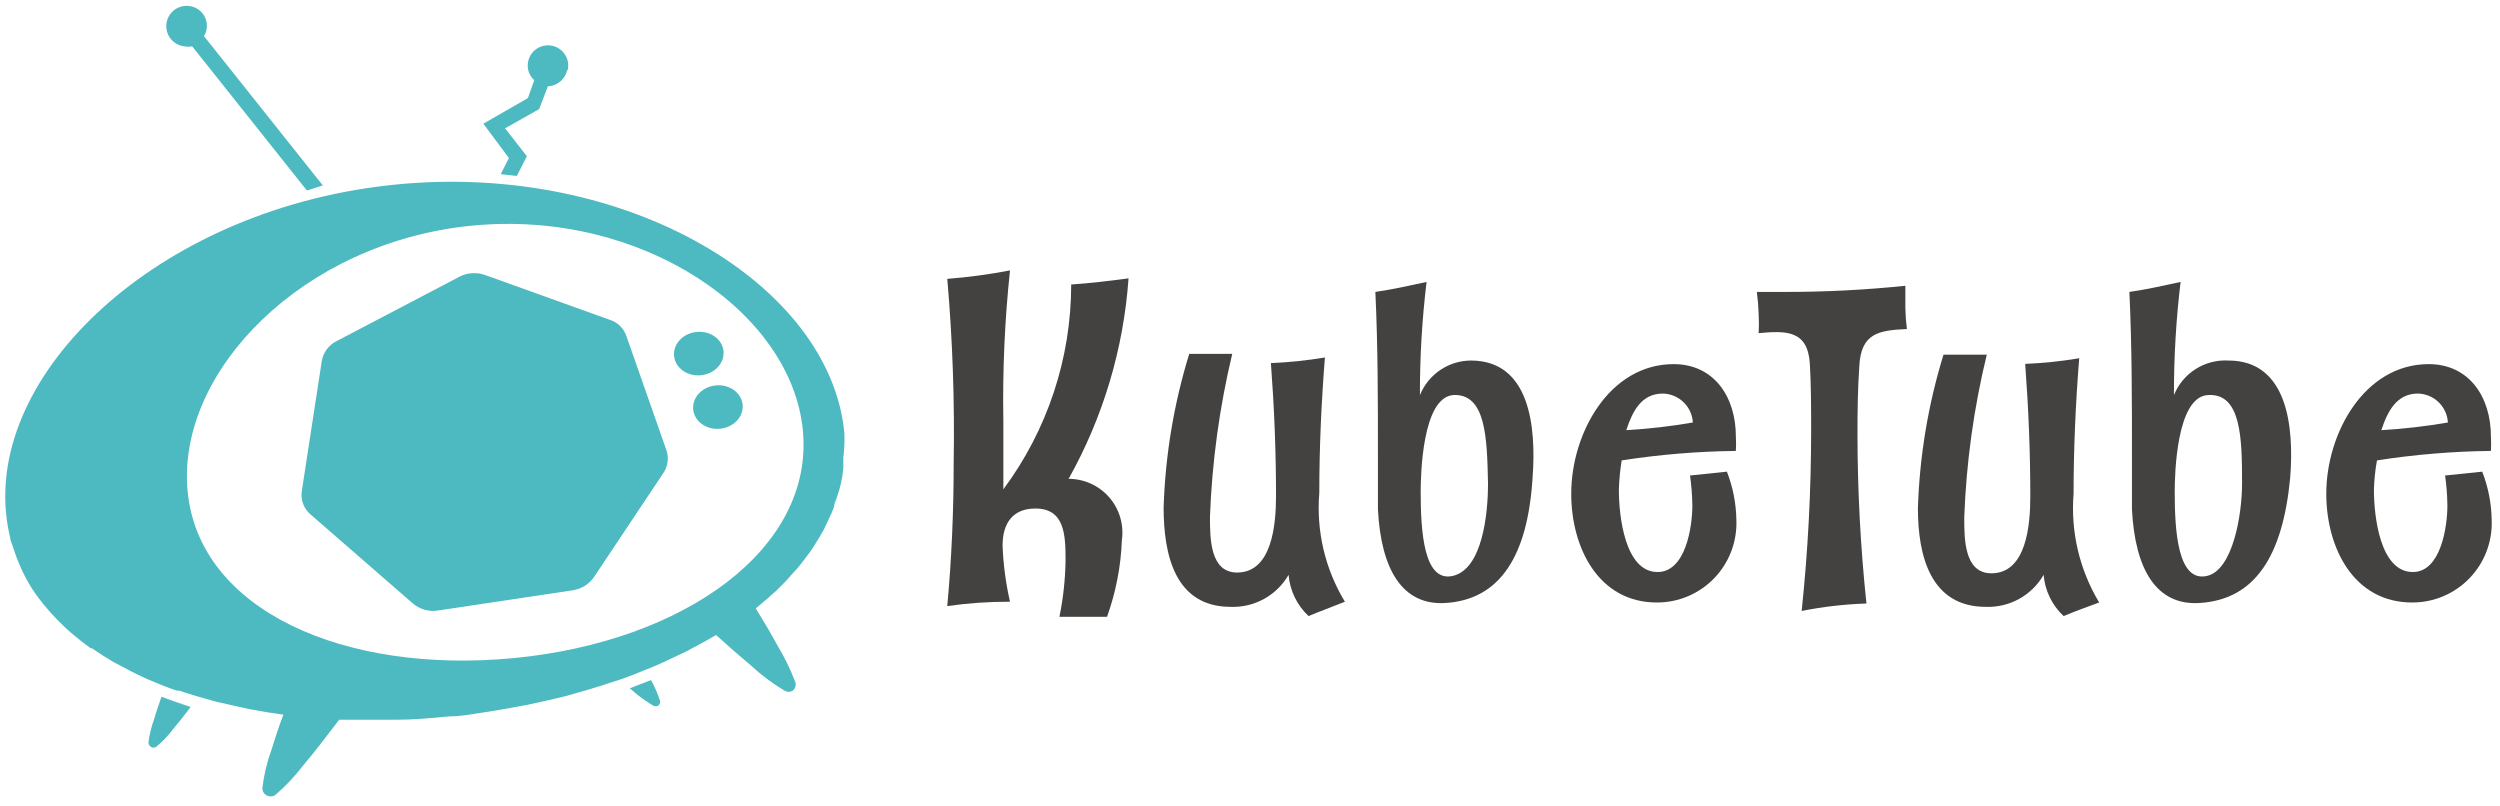<svg width="270" height="87" viewBox="0 0 270 87" fill="none" xmlns="http://www.w3.org/2000/svg">
<path d="M115.412 51.714C116.243 51.714 117.063 51.892 117.819 52.236C118.575 52.58 119.248 53.082 119.793 53.708C120.338 54.335 120.743 55.071 120.979 55.867C121.216 56.663 121.279 57.5 121.164 58.322C121.058 61.153 120.517 63.951 119.56 66.618H114.417C114.833 64.588 115.056 62.523 115.081 60.452C115.081 57.686 114.942 54.921 111.818 54.921C109.384 54.921 108.278 56.497 108.278 58.931C108.356 60.97 108.625 62.997 109.08 64.987C106.813 64.978 104.549 65.135 102.305 65.457C102.775 60.313 102.997 55.198 102.997 49.999C103.112 43.364 102.881 36.728 102.305 30.117C104.579 29.939 106.841 29.635 109.08 29.205C108.509 34.596 108.269 40.016 108.361 45.437C108.361 48.202 108.361 50.193 108.361 52.847C113.117 46.452 115.687 38.695 115.689 30.726C117.735 30.587 119.837 30.338 121.883 30.062C121.345 37.667 119.136 45.06 115.412 51.714Z" fill="#444141"/>
<path d="M141.322 66.535C140.077 65.37 139.308 63.783 139.166 62.083C138.537 63.173 137.623 64.072 136.522 64.681C135.42 65.29 134.174 65.587 132.916 65.54C126.943 65.54 125.671 60.009 125.671 54.811C125.849 49.182 126.779 43.602 128.437 38.219C129.93 38.219 131.589 38.219 133.082 38.219C131.703 43.988 130.897 49.879 130.676 55.806C130.676 58.129 130.676 61.834 133.607 61.834C137.396 61.834 137.811 56.608 137.811 53.539C137.811 48.782 137.617 43.971 137.258 39.215C139.213 39.135 141.162 38.932 143.092 38.606C142.705 43.473 142.484 48.368 142.484 53.234C142.143 57.345 143.11 61.459 145.249 64.987C143.894 65.54 142.567 66.01 141.322 66.535Z" fill="#444141"/>
<path d="M156.089 65.125C151.471 65.401 149.148 61.53 148.816 55.004C148.816 52.847 148.816 51.409 148.816 49.252C148.816 43.28 148.816 37.445 148.54 31.527C150.448 31.251 152.134 30.864 154.07 30.449C153.582 34.505 153.342 38.586 153.351 42.671C153.795 41.574 154.555 40.633 155.535 39.968C156.515 39.303 157.67 38.945 158.854 38.938C165.214 38.938 165.933 46.045 165.518 51.603C164.993 60.009 162.034 64.765 156.089 65.125ZM156.918 42.671C153.628 42.975 153.434 51.188 153.434 53.124C153.434 57.382 153.766 62.94 156.918 62.194C160.07 61.447 160.706 55.612 160.706 52.211C160.596 47.317 160.513 42.367 156.808 42.671H156.918Z" fill="#444141"/>
<path d="M178.929 65.07C172.68 65.07 169.693 59.207 169.693 53.317C169.693 46.791 173.814 39.325 180.754 39.325C185.096 39.325 187.474 42.837 187.474 47.151C187.502 47.667 187.502 48.184 187.474 48.7C183.344 48.748 179.222 49.09 175.141 49.723C174.971 50.775 174.87 51.837 174.837 52.903C174.837 55.668 175.473 61.779 179.012 61.779C182.054 61.779 182.773 56.912 182.773 54.589C182.759 53.507 182.675 52.426 182.524 51.354L186.506 50.939C187.156 52.606 187.502 54.376 187.529 56.166C187.574 57.321 187.384 58.474 186.972 59.554C186.559 60.635 185.933 61.621 185.129 62.453C184.326 63.285 183.362 63.945 182.297 64.395C181.231 64.845 180.086 65.074 178.929 65.07V65.07ZM179.593 42.505C177.298 42.505 176.33 44.358 175.639 46.46C178.049 46.318 180.449 46.041 182.828 45.63C182.78 44.798 182.42 44.015 181.821 43.436C181.221 42.857 180.426 42.525 179.593 42.505V42.505Z" fill="#444141"/>
<path d="M200.802 39.602C200.636 42.035 200.608 44.469 200.608 46.874C200.613 52.989 200.936 59.099 201.576 65.18C199.226 65.256 196.886 65.524 194.58 65.982C195.255 59.552 195.596 53.091 195.603 46.626C195.603 44.192 195.603 41.704 195.465 39.298C195.244 35.648 192.893 35.703 189.935 35.98C189.975 35.298 189.975 34.615 189.935 33.933C189.911 33.129 189.847 32.326 189.741 31.528C190.764 31.528 191.843 31.528 192.866 31.528C197.179 31.529 201.489 31.307 205.779 30.864C205.779 31.666 205.779 32.468 205.779 33.27C205.793 34.028 205.849 34.785 205.945 35.537C202.931 35.675 200.968 35.952 200.802 39.602Z" fill="#444141"/>
<path d="M222.868 66.535C221.623 65.37 220.854 63.783 220.711 62.083C220.083 63.173 219.169 64.072 218.068 64.681C216.966 65.29 215.72 65.587 214.462 65.54C208.489 65.54 207.134 60.009 207.134 54.894C207.311 49.264 208.241 43.684 209.899 38.302C211.393 38.302 213.079 38.302 214.573 38.302C213.171 44.068 212.356 49.96 212.139 55.889C212.139 58.212 212.139 61.917 215.07 61.917C218.859 61.917 219.273 56.691 219.273 53.621C219.273 48.865 219.08 44.054 218.72 39.298C220.676 39.22 222.625 39.017 224.555 38.689C224.168 43.556 223.947 48.451 223.947 53.317C223.619 57.427 224.586 61.537 226.712 65.07C225.44 65.54 224.113 66.01 222.868 66.535Z" fill="#444141"/>
<path d="M237.524 65.125C232.906 65.401 230.583 61.53 230.251 55.004C230.251 52.847 230.251 51.409 230.251 49.252C230.251 43.28 230.251 37.445 229.975 31.527C231.91 31.251 233.57 30.864 235.505 30.449C235.017 34.505 234.777 38.586 234.786 42.671C235.253 41.511 236.073 40.526 237.13 39.856C238.187 39.186 239.427 38.865 240.676 38.938C247.036 38.938 247.783 46.045 247.34 51.603C246.538 60.009 243.58 64.765 237.524 65.125ZM238.381 42.671C235.063 42.975 234.869 51.188 234.869 53.124C234.869 57.382 235.201 62.94 238.381 62.194C241.146 61.53 242.142 55.612 242.142 52.211C242.142 47.317 242.059 42.367 238.381 42.671V42.671Z" fill="#444141"/>
<path d="M260.503 65.07C254.226 65.07 251.239 59.207 251.239 53.317C251.239 46.791 255.359 39.325 262.3 39.325C266.641 39.325 269.02 42.837 269.02 47.151C269.048 47.667 269.048 48.184 269.02 48.7C264.899 48.747 260.786 49.089 256.714 49.723C256.522 50.773 256.411 51.836 256.383 52.903C256.383 55.668 257.019 61.779 260.586 61.779C263.6 61.779 264.319 56.912 264.319 54.589C264.304 53.507 264.221 52.426 264.07 51.354L268.079 50.939C268.729 52.606 269.076 54.376 269.102 56.166C269.147 57.321 268.958 58.474 268.545 59.554C268.133 60.635 267.506 61.621 266.703 62.453C265.899 63.285 264.936 63.945 263.87 64.395C262.805 64.845 261.659 65.074 260.503 65.07V65.07ZM261.139 42.505C258.871 42.505 257.876 44.358 257.184 46.46C259.595 46.318 261.995 46.041 264.374 45.63C264.326 44.803 263.97 44.023 263.377 43.445C262.783 42.867 261.995 42.532 261.166 42.505H261.139Z" fill="#444141"/>
<path d="M71.28 75.688C71.3 75.785 71.293 75.885 71.259 75.978C71.224 76.072 71.165 76.153 71.086 76.213C71.005 76.255 70.915 76.276 70.823 76.276C70.732 76.276 70.642 76.255 70.561 76.213C69.794 75.767 69.072 75.249 68.404 74.665L68.017 74.333L70.312 73.448C70.708 74.16 71.033 74.911 71.28 75.688V75.688Z" fill="#4DB9C0"/>
<path d="M33.148 20.577L20.759 5.009C20.494 5.055 20.223 5.055 19.957 5.009C19.671 4.984 19.392 4.902 19.136 4.769C18.881 4.636 18.654 4.453 18.47 4.233C18.285 4.012 18.145 3.757 18.059 3.482C17.972 3.207 17.941 2.918 17.966 2.631C17.992 2.344 18.074 2.065 18.207 1.81C18.34 1.555 18.522 1.328 18.743 1.143C18.964 0.958 19.219 0.819 19.494 0.732C19.769 0.646 20.058 0.615 20.345 0.64C20.631 0.661 20.91 0.739 21.165 0.869C21.421 0.999 21.648 1.178 21.834 1.397C22.019 1.616 22.159 1.87 22.245 2.143C22.331 2.417 22.362 2.705 22.335 2.991C22.306 3.314 22.202 3.627 22.031 3.903L34.862 20.024L33.148 20.577Z" fill="#4DB9C0"/>
<path d="M61.242 7.608C61.133 8.083 60.87 8.507 60.495 8.817C60.121 9.127 59.654 9.305 59.168 9.323L58.228 11.784L54.55 13.858L56.9 16.872L55.822 19.001L54.08 18.808L54.965 17.066L52.2 13.36L57.011 10.595L57.702 8.659C57.422 8.412 57.213 8.095 57.097 7.74C56.98 7.385 56.96 7.006 57.039 6.641C57.097 6.359 57.21 6.092 57.371 5.854C57.532 5.616 57.739 5.413 57.979 5.255C58.219 5.097 58.488 4.988 58.77 4.934C59.053 4.88 59.343 4.882 59.624 4.94C59.906 4.998 60.173 5.111 60.411 5.272C60.648 5.434 60.852 5.641 61.01 5.881C61.168 6.121 61.277 6.39 61.331 6.672C61.385 6.954 61.383 7.244 61.325 7.526L61.242 7.608Z" fill="#4DB9C0"/>
<path d="M20.593 76.352C19.985 77.153 19.294 78.038 18.685 78.757C18.157 79.465 17.544 80.106 16.86 80.665C16.779 80.72 16.682 80.749 16.584 80.749C16.485 80.749 16.389 80.72 16.307 80.665C16.222 80.613 16.152 80.54 16.104 80.453C16.055 80.365 16.03 80.267 16.031 80.168C16.153 79.291 16.366 78.429 16.667 77.596C16.86 76.905 17.165 76.075 17.441 75.246C18.467 75.68 19.52 76.05 20.593 76.352V76.352Z" fill="#4DB9C0"/>
<path d="M34.862 20.135L33.148 20.577L34.862 20.135ZM20.593 76.352C19.521 76.059 18.468 75.699 17.441 75.273Z" fill="#4DB9C0"/>
<path d="M91.189 46.736C89.668 30.809 67.934 17.508 42.909 19.914C17.884 22.319 -0.892 39.519 0.656 55.447C0.745 56.331 0.893 57.209 1.099 58.074C1.099 58.322 1.237 58.571 1.32 58.82C1.403 59.069 1.707 60.037 1.956 60.617C2.205 61.198 2.15 61.115 2.26 61.336C2.611 62.12 3.017 62.878 3.477 63.604V63.604C3.953 64.331 4.48 65.024 5.053 65.678C5.219 65.899 5.413 66.093 5.578 66.286C5.744 66.48 6.491 67.254 6.989 67.724L7.597 68.277C8.316 68.885 9.035 69.466 9.809 70.019H9.947C10.694 70.545 11.496 71.042 12.325 71.54L13.183 71.983C13.819 72.342 14.482 72.674 15.174 73.006L16.086 73.42C17.054 73.835 18.022 74.222 19.073 74.582H19.349C20.289 74.914 21.312 75.218 22.308 75.494L23.414 75.799L25.875 76.352L27.009 76.6C28.17 76.822 29.359 77.015 30.604 77.181C30.134 78.425 29.691 79.753 29.359 80.859C28.857 82.225 28.513 83.645 28.336 85.09C28.33 85.251 28.367 85.411 28.445 85.552C28.523 85.694 28.639 85.811 28.779 85.891C28.917 85.972 29.075 86.014 29.235 86.014C29.395 86.014 29.552 85.972 29.691 85.891C30.808 84.944 31.818 83.877 32.705 82.712C33.949 81.274 35.47 79.227 36.632 77.734C38.401 77.734 40.199 77.734 42.024 77.734H42.715C44.596 77.734 46.504 77.568 48.439 77.375C49.932 77.375 51.398 77.043 52.836 76.849L54.467 76.573L57.039 76.103L59.057 75.66L61.048 75.19L63.288 74.554L64.837 74.084L67.215 73.31L68.404 72.867L70.865 71.872L71.722 71.485L74.239 70.296L74.736 70.019C75.621 69.549 76.506 69.079 77.335 68.581C78.552 69.687 79.907 70.876 81.041 71.817C82.164 72.867 83.397 73.794 84.719 74.582C84.855 74.668 85.013 74.713 85.175 74.713C85.336 74.713 85.495 74.668 85.631 74.582C85.754 74.474 85.846 74.335 85.894 74.178C85.943 74.022 85.948 73.856 85.908 73.697C85.36 72.266 84.685 70.886 83.889 69.577C83.253 68.388 82.424 67.005 81.622 65.706C82.396 65.07 83.142 64.433 83.834 63.797L84.027 63.604C84.663 62.995 85.244 62.36 85.797 61.724L86.156 61.336C86.627 60.728 87.097 60.147 87.539 59.539L87.954 58.903C88.313 58.35 88.645 57.769 88.977 57.189L89.392 56.304C89.65 55.791 89.881 55.265 90.083 54.728C90.083 54.34 90.332 53.953 90.443 53.538C90.597 53.085 90.726 52.624 90.83 52.156C90.953 51.619 91.036 51.074 91.079 50.525C91.079 50.165 91.079 49.806 91.079 49.446C91.192 48.547 91.229 47.641 91.189 46.736V46.736ZM55.546 71.07C37.185 72.84 21.478 65.927 20.262 53.041C19.045 40.155 32.677 26.135 51.011 24.366C69.344 22.596 85.493 33.712 86.71 46.487C87.926 59.263 73.934 69.273 55.546 71.07Z" fill="#4DB9C0"/>
<path d="M47.361 65.927C46.873 66.013 46.373 65.99 45.895 65.861C45.417 65.732 44.973 65.5 44.595 65.18L33.535 55.557C33.177 55.252 32.903 54.861 32.738 54.421C32.574 53.98 32.524 53.506 32.594 53.041L34.751 38.994C34.831 38.523 35.023 38.078 35.312 37.697C35.601 37.317 35.978 37.012 36.41 36.809L49.656 29.868C50.075 29.649 50.538 29.526 51.011 29.509C51.48 29.476 51.951 29.541 52.393 29.703L65.86 34.542C66.278 34.673 66.659 34.902 66.972 35.21C67.285 35.517 67.519 35.895 67.657 36.311L71.971 48.617C72.111 49.018 72.156 49.447 72.103 49.869C72.051 50.291 71.901 50.695 71.667 51.05L64.145 62.332C63.886 62.706 63.554 63.023 63.169 63.266C62.785 63.508 62.355 63.67 61.906 63.742L47.361 65.927Z" fill="#4DB9C0"/>
<path d="M75.695 40.526C77.169 40.384 78.264 39.221 78.139 37.929C78.015 36.637 76.719 35.705 75.244 35.847C73.77 35.989 72.675 37.151 72.8 38.444C72.924 39.736 74.22 40.668 75.695 40.526Z" fill="#4DB9C0"/>
<path d="M77.76 46.304C79.235 46.162 80.329 44.999 80.205 43.707C80.081 42.415 78.784 41.483 77.31 41.624C75.835 41.767 74.741 42.929 74.865 44.221C74.99 45.513 76.286 46.446 77.76 46.304Z" fill="#4DB9C0"/>
</svg>
